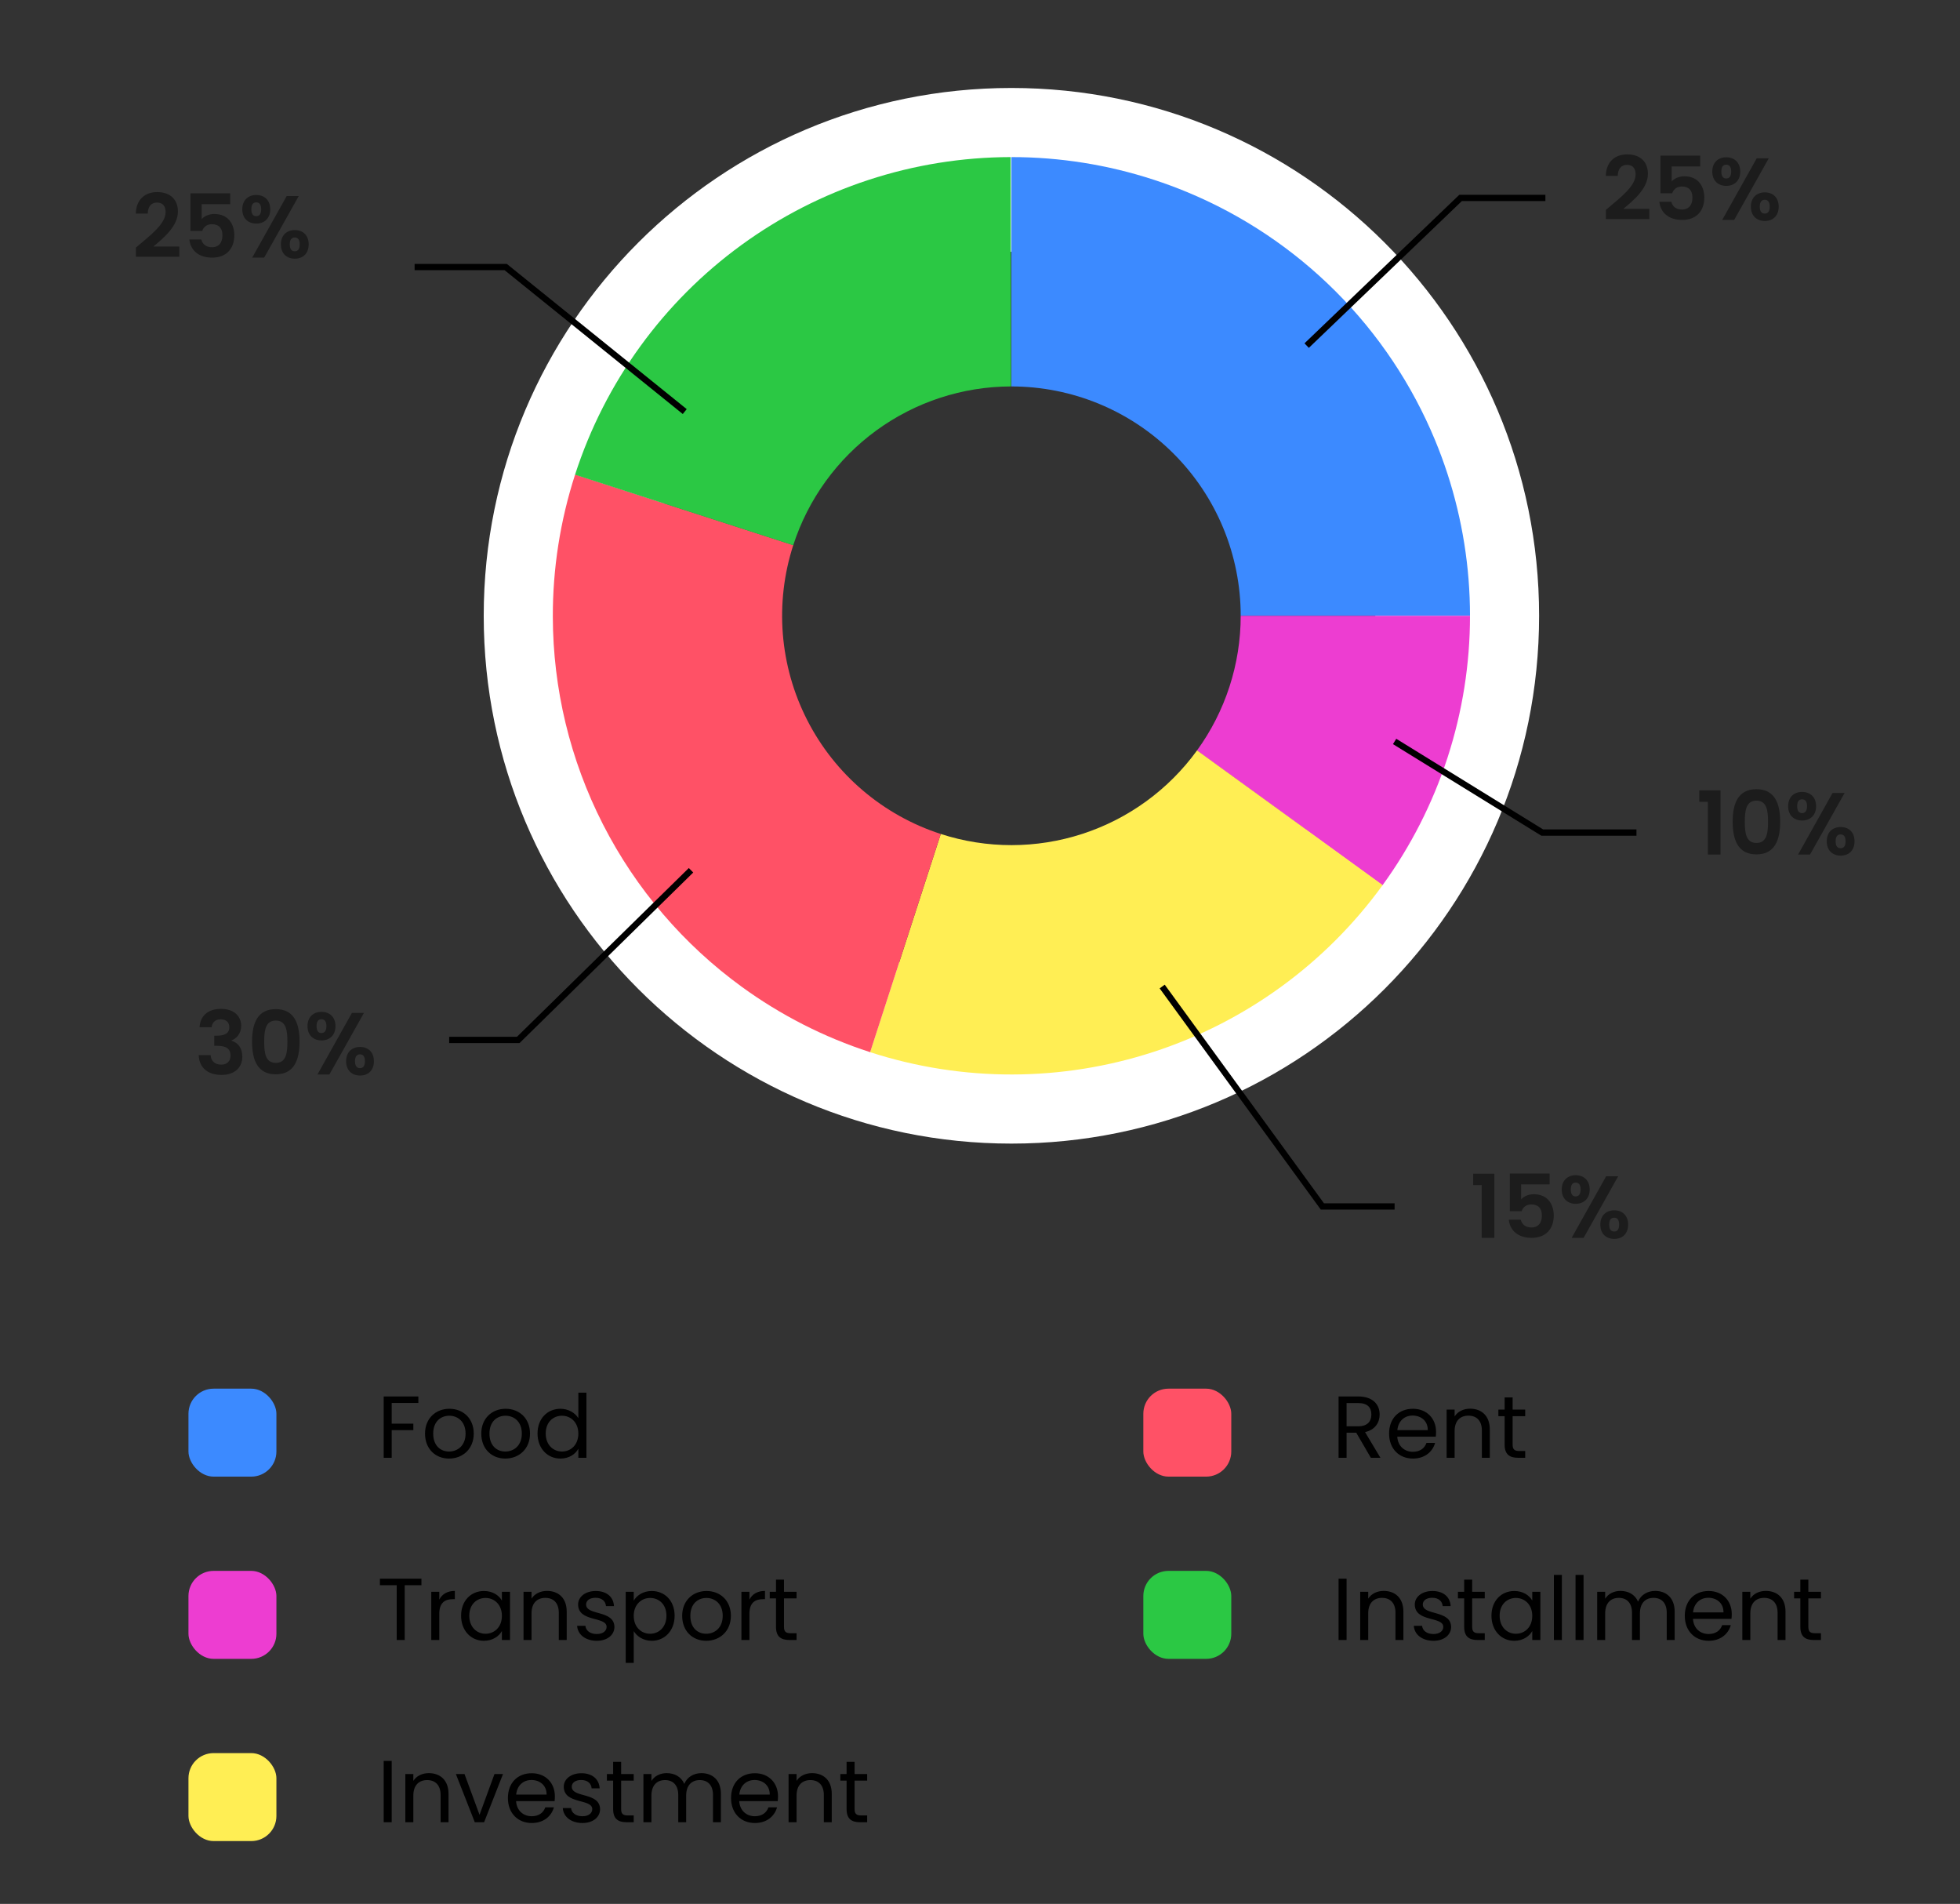 <svg width="312" height="303" viewBox="0 0 312 303" fill="none" xmlns="http://www.w3.org/2000/svg">
<rect x="0" y="0" width="312" height="303" fill="#333333" stroke="none"/>
<path fill-rule="evenodd" clip-rule="evenodd" d="M161 155.931C192.994 155.931 218.931 129.994 218.931 98C218.931 66.006 192.994 40.069 161 40.069C129.006 40.069 103.069 66.006 103.069 98C103.069 129.994 129.006 155.931 161 155.931ZM161 182C207.392 182 245 144.392 245 98C245 51.608 207.392 14 161 14C114.608 14 77 51.608 77 98C77 144.392 114.608 182 161 182Z" fill="white"/>
<path fill-rule="evenodd" clip-rule="evenodd" d="M161 61.5V25C168.706 25 176.352 26.22 183.655 28.605C185.437 29.186 187.199 29.837 188.936 30.557C197.793 34.225 205.84 39.603 212.619 46.381C219.397 53.16 224.775 61.207 228.443 70.064C229.163 71.801 229.814 73.563 230.395 75.345C232.78 82.648 234 90.294 234 98L197.5 98C197.5 93.207 196.556 88.46 194.722 84.032C192.887 79.604 190.199 75.58 186.809 72.191C183.42 68.801 179.396 66.113 174.968 64.278C170.54 62.444 165.793 61.5 161 61.5Z" fill="#3C8AFF"/>
<path fill-rule="evenodd" clip-rule="evenodd" d="M190.529 119.454C190.533 119.448 190.538 119.442 190.542 119.436C195.064 113.204 197.5 105.701 197.5 98H234C234 105.674 232.791 113.249 230.458 120.461C230.438 120.526 230.417 120.591 230.395 120.655C228.044 127.857 224.572 134.693 220.065 140.898C220.063 140.902 220.061 140.905 220.058 140.908L190.529 119.454Z" fill="#ED3DD1"/>
<path fill-rule="evenodd" clip-rule="evenodd" d="M220.098 140.854C215.552 147.122 210.069 152.586 203.88 157.079C197.746 161.531 190.918 165.028 183.622 167.406C176.326 169.784 168.749 170.982 161.169 171C153.521 171.017 145.871 169.833 138.506 167.448L149.753 132.724C157.086 135.099 164.982 135.092 172.311 132.703C179.632 130.317 186.011 125.677 190.535 119.447C190.539 119.44 190.544 119.433 190.549 119.427L220.098 140.854Z" fill="#FFEE54"/>
<path fill-rule="evenodd" clip-rule="evenodd" d="M138.514 167.45C138.512 167.45 138.509 167.449 138.507 167.448C131.12 165.056 124.236 161.526 118.071 157.043C108.866 150.35 101.265 141.533 95.991 131.209C90.717 120.884 88.028 109.559 88 98.178C87.981 90.554 89.157 82.906 91.548 75.517C91.549 75.516 91.549 75.515 91.549 75.514L126.275 86.757C126.274 86.759 126.273 86.762 126.272 86.764C123.293 95.972 124.093 105.986 128.496 114.604C132.898 123.223 140.543 129.74 149.75 132.723C149.752 132.724 149.755 132.724 149.757 132.725L138.514 167.45Z" fill="#FF5166"/>
<path fill-rule="evenodd" clip-rule="evenodd" d="M91.538 75.55C91.539 75.547 91.54 75.543 91.541 75.54C93.922 68.177 97.443 61.286 101.935 55.101C106.389 48.968 111.799 43.529 118 39.009C124.201 34.489 131.035 31.003 138.237 28.64C145.503 26.255 153.144 25.012 160.886 25L160.943 61.5C160.94 61.5 160.937 61.5 160.934 61.5C153.229 61.514 145.726 63.966 139.5 68.504C133.271 73.045 128.639 79.44 126.269 86.775L91.538 75.55Z" fill="#2BC844"/>
<path d="M255.63 34.86H262.546V33.236H258.416C260.04 31.864 262.322 30.016 262.322 27.65C262.322 25.872 261.216 24.57 259.018 24.57C257.184 24.57 255.686 25.648 255.616 27.986H257.52C257.534 26.908 258.052 26.236 258.99 26.236C259.956 26.236 260.362 26.852 260.362 27.762C260.362 29.638 257.94 31.444 255.63 33.404V34.86ZM264.313 24.766V30.758H266.189C266.399 30.128 266.917 29.68 267.729 29.68C268.835 29.68 269.409 30.31 269.409 31.458C269.409 32.536 268.891 33.348 267.743 33.348C266.791 33.348 266.217 32.83 266.049 32.116H264.145C264.313 33.782 265.573 35 267.771 35C270.095 35 271.299 33.516 271.299 31.43C271.299 29.848 270.487 28.056 268.107 28.056C267.253 28.056 266.483 28.42 266.105 28.882V26.488H270.641V24.766H264.313ZM272.567 27.3C272.567 28.77 273.519 29.582 274.793 29.582C276.067 29.582 277.019 28.77 277.019 27.3C277.019 25.844 276.067 25.032 274.793 25.032C273.519 25.032 272.567 25.844 272.567 27.3ZM274.779 26.208C275.269 26.208 275.577 26.53 275.577 27.3C275.577 28.07 275.269 28.406 274.779 28.406C274.303 28.406 274.009 28.07 274.009 27.3C274.009 26.53 274.303 26.208 274.779 26.208ZM274.149 35H276.053L281.555 25.2H279.637L274.149 35ZM278.713 32.886C278.713 34.37 279.665 35.168 280.939 35.168C282.199 35.168 283.137 34.37 283.137 32.886C283.137 31.416 282.199 30.618 280.939 30.618C279.665 30.618 278.713 31.416 278.713 32.886ZM280.925 31.794C281.401 31.794 281.709 32.116 281.709 32.886C281.709 33.67 281.401 33.992 280.925 33.992C280.435 33.992 280.127 33.67 280.127 32.886C280.127 32.116 280.435 31.794 280.925 31.794Z" fill="black" fill-opacity="0.45"/>
<path d="M271.862 136H273.878V125.794H270.504V127.6H271.862V136ZM275.814 130.764C275.814 133.746 276.71 135.972 279.594 135.972C282.478 135.972 283.374 133.746 283.374 130.764C283.374 127.81 282.478 125.598 279.594 125.598C276.71 125.598 275.814 127.81 275.814 130.764ZM281.442 130.764C281.442 132.584 281.246 134.152 279.594 134.152C277.942 134.152 277.746 132.584 277.746 130.764C277.746 129.014 277.942 127.418 279.594 127.418C281.246 127.418 281.442 129.014 281.442 130.764ZM284.641 128.3C284.641 129.77 285.593 130.582 286.867 130.582C288.141 130.582 289.093 129.77 289.093 128.3C289.093 126.844 288.141 126.032 286.867 126.032C285.593 126.032 284.641 126.844 284.641 128.3ZM286.853 127.208C287.343 127.208 287.651 127.53 287.651 128.3C287.651 129.07 287.343 129.406 286.853 129.406C286.377 129.406 286.083 129.07 286.083 128.3C286.083 127.53 286.377 127.208 286.853 127.208ZM286.223 136H288.127L293.629 126.2H291.711L286.223 136ZM290.787 133.886C290.787 135.37 291.739 136.168 293.013 136.168C294.273 136.168 295.211 135.37 295.211 133.886C295.211 132.416 294.273 131.618 293.013 131.618C291.739 131.618 290.787 132.416 290.787 133.886ZM292.999 132.794C293.475 132.794 293.783 133.116 293.783 133.886C293.783 134.67 293.475 134.992 292.999 134.992C292.509 134.992 292.201 134.67 292.201 133.886C292.201 133.116 292.509 132.794 292.999 132.794Z" fill="black" fill-opacity="0.45"/>
<path d="M235.862 197H237.878V186.794H234.504V188.6H235.862V197ZM240.346 186.766V192.758H242.222C242.432 192.128 242.95 191.68 243.762 191.68C244.868 191.68 245.442 192.31 245.442 193.458C245.442 194.536 244.924 195.348 243.776 195.348C242.824 195.348 242.25 194.83 242.082 194.116H240.178C240.346 195.782 241.606 197 243.804 197C246.128 197 247.332 195.516 247.332 193.43C247.332 191.848 246.52 190.056 244.14 190.056C243.286 190.056 242.516 190.42 242.138 190.882V188.488H246.674V186.766H240.346ZM248.6 189.3C248.6 190.77 249.552 191.582 250.826 191.582C252.1 191.582 253.052 190.77 253.052 189.3C253.052 187.844 252.1 187.032 250.826 187.032C249.552 187.032 248.6 187.844 248.6 189.3ZM250.812 188.208C251.302 188.208 251.61 188.53 251.61 189.3C251.61 190.07 251.302 190.406 250.812 190.406C250.336 190.406 250.042 190.07 250.042 189.3C250.042 188.53 250.336 188.208 250.812 188.208ZM250.182 197H252.086L257.588 187.2H255.67L250.182 197ZM254.746 194.886C254.746 196.37 255.698 197.168 256.972 197.168C258.232 197.168 259.17 196.37 259.17 194.886C259.17 193.416 258.232 192.618 256.972 192.618C255.698 192.618 254.746 193.416 254.746 194.886ZM256.958 193.794C257.434 193.794 257.742 194.116 257.742 194.886C257.742 195.67 257.434 195.992 256.958 195.992C256.468 195.992 256.16 195.67 256.16 194.886C256.16 194.116 256.468 193.794 256.958 193.794Z" fill="black" fill-opacity="0.45"/>
<path d="M31.77 163.482H33.688C33.758 162.838 34.164 162.222 35.116 162.222C36.012 162.222 36.502 162.698 36.502 163.496C36.502 164.504 35.662 164.826 34.514 164.826H34.108V166.436H34.514C35.97 166.436 36.698 166.856 36.698 168.004C36.698 168.816 36.194 169.432 35.214 169.432C34.164 169.432 33.576 168.802 33.534 167.92H31.63C31.714 170.062 33.24 171.07 35.256 171.07C37.398 171.07 38.574 169.838 38.574 168.172C38.574 166.786 37.888 165.946 36.852 165.624V165.568C37.594 165.316 38.392 164.532 38.392 163.258C38.392 161.746 37.272 160.556 35.172 160.556C33.212 160.556 31.868 161.592 31.77 163.482ZM40.123 165.764C40.123 168.746 41.019 170.972 43.903 170.972C46.787 170.972 47.683 168.746 47.683 165.764C47.683 162.81 46.787 160.598 43.903 160.598C41.019 160.598 40.123 162.81 40.123 165.764ZM45.751 165.764C45.751 167.584 45.555 169.152 43.903 169.152C42.251 169.152 42.055 167.584 42.055 165.764C42.055 164.014 42.251 162.418 43.903 162.418C45.555 162.418 45.751 164.014 45.751 165.764ZM48.95 163.3C48.95 164.77 49.902 165.582 51.176 165.582C52.45 165.582 53.402 164.77 53.402 163.3C53.402 161.844 52.45 161.032 51.176 161.032C49.902 161.032 48.95 161.844 48.95 163.3ZM51.162 162.208C51.652 162.208 51.96 162.53 51.96 163.3C51.96 164.07 51.652 164.406 51.162 164.406C50.686 164.406 50.392 164.07 50.392 163.3C50.392 162.53 50.686 162.208 51.162 162.208ZM50.532 171H52.436L57.938 161.2H56.02L50.532 171ZM55.096 168.886C55.096 170.37 56.048 171.168 57.322 171.168C58.582 171.168 59.52 170.37 59.52 168.886C59.52 167.416 58.582 166.618 57.322 166.618C56.048 166.618 55.096 167.416 55.096 168.886ZM57.308 167.794C57.784 167.794 58.092 168.116 58.092 168.886C58.092 169.67 57.784 169.992 57.308 169.992C56.818 169.992 56.51 169.67 56.51 168.886C56.51 168.116 56.818 167.794 57.308 167.794Z" fill="black" fill-opacity="0.45"/>
<path d="M21.63 40.86H28.546V39.236H24.416C26.04 37.864 28.322 36.016 28.322 33.65C28.322 31.872 27.216 30.57 25.018 30.57C23.184 30.57 21.686 31.648 21.616 33.986H23.52C23.534 32.908 24.052 32.236 24.99 32.236C25.956 32.236 26.362 32.852 26.362 33.762C26.362 35.638 23.94 37.444 21.63 39.404V40.86ZM30.313 30.766V36.758H32.189C32.399 36.128 32.917 35.68 33.729 35.68C34.835 35.68 35.409 36.31 35.409 37.458C35.409 38.536 34.891 39.348 33.743 39.348C32.791 39.348 32.217 38.83 32.049 38.116H30.145C30.313 39.782 31.573 41 33.771 41C36.095 41 37.299 39.516 37.299 37.43C37.299 35.848 36.487 34.056 34.107 34.056C33.253 34.056 32.483 34.42 32.105 34.882V32.488H36.641V30.766H30.313ZM38.567 33.3C38.567 34.77 39.519 35.582 40.793 35.582C42.067 35.582 43.019 34.77 43.019 33.3C43.019 31.844 42.067 31.032 40.793 31.032C39.519 31.032 38.567 31.844 38.567 33.3ZM40.779 32.208C41.269 32.208 41.577 32.53 41.577 33.3C41.577 34.07 41.269 34.406 40.779 34.406C40.303 34.406 40.009 34.07 40.009 33.3C40.009 32.53 40.303 32.208 40.779 32.208ZM40.149 41H42.053L47.555 31.2H45.637L40.149 41ZM44.713 38.886C44.713 40.37 45.665 41.168 46.939 41.168C48.199 41.168 49.137 40.37 49.137 38.886C49.137 37.416 48.199 36.618 46.939 36.618C45.665 36.618 44.713 37.416 44.713 38.886ZM46.925 37.794C47.401 37.794 47.709 38.116 47.709 38.886C47.709 39.67 47.401 39.992 46.925 39.992C46.435 39.992 46.127 39.67 46.127 38.886C46.127 38.116 46.435 37.794 46.925 37.794Z" fill="black" fill-opacity="0.45"/>
<path d="M66 42.5H80.5L109 65.5M246 31.5H232.5L208 55M260.5 132.5H245.5L222 118M222 192H210.5L185 157M71.5 165.5H82.5L110 138.5" stroke="black"/>
<rect x="30" y="250" width="14" height="14" rx="4" fill="#ED3DD1"/>
<path d="M60.476 252.278H63.15V261H64.424V252.278H67.084V251.242H60.476V252.278ZM69.926 256.828C69.926 255.05 70.85 254.504 72.068 254.504H72.404V253.188C71.186 253.188 70.36 253.72 69.926 254.574V253.328H68.652V261H69.926V256.828ZM73.399 257.136C73.399 259.516 74.981 261.126 77.025 261.126C78.439 261.126 79.433 260.398 79.895 259.572V261H81.183V253.328H79.895V254.728C79.447 253.93 78.467 253.202 77.039 253.202C74.981 253.202 73.399 254.742 73.399 257.136ZM79.895 257.15C79.895 258.956 78.691 260.006 77.291 260.006C75.891 260.006 74.701 258.942 74.701 257.136C74.701 255.33 75.891 254.308 77.291 254.308C78.691 254.308 79.895 255.372 79.895 257.15ZM88.95 261H90.21V256.478C90.21 254.28 88.852 253.188 87.074 253.188C86.038 253.188 85.114 253.622 84.61 254.42V253.328H83.336V261H84.61V256.758C84.61 255.106 85.506 254.294 86.808 254.294C88.096 254.294 88.95 255.092 88.95 256.66V261ZM97.807 258.914C97.751 256.17 93.299 257.164 93.299 255.344C93.299 254.728 93.859 254.28 94.797 254.28C95.819 254.28 96.407 254.84 96.463 255.61H97.737C97.653 254.112 96.533 253.202 94.839 253.202C93.131 253.202 92.025 254.168 92.025 255.344C92.025 258.2 96.561 257.206 96.561 258.914C96.561 259.544 96.001 260.048 94.993 260.048C93.915 260.048 93.257 259.488 93.187 258.746H91.871C91.955 260.146 93.215 261.126 95.007 261.126C96.701 261.126 97.807 260.174 97.807 258.914ZM100.879 254.742V253.328H99.605V264.64H100.879V259.586C101.355 260.37 102.349 261.126 103.749 261.126C105.807 261.126 107.389 259.516 107.389 257.136C107.389 254.742 105.807 253.202 103.749 253.202C102.349 253.202 101.341 253.93 100.879 254.742ZM106.087 257.136C106.087 258.942 104.897 260.006 103.483 260.006C102.097 260.006 100.879 258.956 100.879 257.15C100.879 255.372 102.097 254.308 103.483 254.308C104.897 254.308 106.087 255.33 106.087 257.136ZM116.346 257.15C116.346 254.728 114.652 253.202 112.468 253.202C110.298 253.202 108.59 254.728 108.59 257.15C108.59 259.586 110.242 261.126 112.412 261.126C114.596 261.126 116.346 259.586 116.346 257.15ZM109.892 257.15C109.892 255.218 111.11 254.308 112.454 254.308C113.77 254.308 115.044 255.218 115.044 257.15C115.044 259.096 113.742 260.006 112.412 260.006C111.082 260.006 109.892 259.096 109.892 257.15ZM119.295 256.828C119.295 255.05 120.219 254.504 121.437 254.504H121.773V253.188C120.555 253.188 119.729 253.72 119.295 254.574V253.328H118.021V261H119.295V256.828ZM123.524 258.9C123.524 260.44 124.294 261 125.652 261H126.8V259.922H125.862C125.078 259.922 124.798 259.656 124.798 258.9V254.378H126.8V253.328H124.798V251.396H123.524V253.328H122.53V254.378H123.524V258.9Z" fill="black"/>
<rect x="30" y="221" width="14" height="14" rx="4" fill="#3C8AFF"/>
<path d="M61.078 232H62.352V227.604H65.796V226.568H62.352V223.278H66.594V222.242H61.078V232ZM75.413 228.15C75.413 225.728 73.719 224.202 71.535 224.202C69.365 224.202 67.657 225.728 67.657 228.15C67.657 230.586 69.309 232.126 71.479 232.126C73.663 232.126 75.413 230.586 75.413 228.15ZM68.959 228.15C68.959 226.218 70.177 225.308 71.521 225.308C72.837 225.308 74.111 226.218 74.111 228.15C74.111 230.096 72.809 231.006 71.479 231.006C70.149 231.006 68.959 230.096 68.959 228.15ZM84.368 228.15C84.368 225.728 82.674 224.202 80.49 224.202C78.32 224.202 76.612 225.728 76.612 228.15C76.612 230.586 78.264 232.126 80.434 232.126C82.618 232.126 84.368 230.586 84.368 228.15ZM77.914 228.15C77.914 226.218 79.132 225.308 80.476 225.308C81.792 225.308 83.066 226.218 83.066 228.15C83.066 230.096 81.764 231.006 80.434 231.006C79.104 231.006 77.914 230.096 77.914 228.15ZM85.567 228.136C85.567 230.516 87.149 232.126 89.207 232.126C90.607 232.126 91.601 231.412 92.063 230.558V232H93.351V221.64H92.063V225.7C91.531 224.818 90.425 224.202 89.221 224.202C87.149 224.202 85.567 225.742 85.567 228.136ZM92.063 228.15C92.063 229.956 90.859 231.006 89.459 231.006C88.059 231.006 86.869 229.942 86.869 228.136C86.869 226.33 88.059 225.308 89.459 225.308C90.859 225.308 92.063 226.372 92.063 228.15Z" fill="black"/>
<rect x="30" y="279" width="14" height="14" rx="4" fill="#FFEE54"/>
<path d="M61.078 290H62.352V280.242H61.078V290ZM70.137 290H71.397V285.478C71.397 283.28 70.039 282.188 68.261 282.188C67.225 282.188 66.301 282.622 65.797 283.42V282.328H64.523V290H65.797V285.758C65.797 284.106 66.693 283.294 67.995 283.294C69.283 283.294 70.137 284.092 70.137 285.66V290ZM72.568 282.328L75.578 290H77.062L80.072 282.328H78.714L76.334 288.824L73.94 282.328H72.568ZM84.588 283.28C85.904 283.28 87.024 284.106 87.01 285.604H82.166C82.306 284.106 83.342 283.28 84.588 283.28ZM88.172 287.634H86.8C86.52 288.46 85.792 289.048 84.644 289.048C83.342 289.048 82.25 288.194 82.152 286.64H88.284C88.312 286.374 88.326 286.15 88.326 285.87C88.326 283.77 86.87 282.202 84.644 282.202C82.404 282.202 80.85 283.728 80.85 286.15C80.85 288.586 82.46 290.126 84.644 290.126C86.548 290.126 87.78 289.034 88.172 287.634ZM95.524 287.914C95.468 285.17 91.016 286.164 91.016 284.344C91.016 283.728 91.576 283.28 92.514 283.28C93.536 283.28 94.124 283.84 94.18 284.61H95.454C95.37 283.112 94.25 282.202 92.556 282.202C90.848 282.202 89.742 283.168 89.742 284.344C89.742 287.2 94.278 286.206 94.278 287.914C94.278 288.544 93.718 289.048 92.71 289.048C91.632 289.048 90.974 288.488 90.904 287.746H89.588C89.672 289.146 90.932 290.126 92.724 290.126C94.418 290.126 95.524 289.174 95.524 287.914ZM97.602 287.9C97.602 289.44 98.372 290 99.73 290H100.878V288.922H99.94C99.156 288.922 98.876 288.656 98.876 287.9V283.378H100.878V282.328H98.876V280.396H97.602V282.328H96.608V283.378H97.602V287.9ZM113.496 290H114.756V285.478C114.756 283.28 113.398 282.188 111.648 282.188C110.472 282.188 109.38 282.79 108.932 283.896C108.428 282.748 107.378 282.188 106.118 282.188C105.11 282.188 104.2 282.622 103.696 283.434V282.328H102.422V290H103.696V285.772C103.696 284.12 104.578 283.294 105.866 283.294C107.126 283.294 107.966 284.092 107.966 285.66V290H109.226V285.772C109.226 284.12 110.108 283.294 111.396 283.294C112.656 283.294 113.496 284.092 113.496 285.66V290ZM120.108 283.28C121.424 283.28 122.544 284.106 122.53 285.604H117.686C117.826 284.106 118.862 283.28 120.108 283.28ZM123.692 287.634H122.32C122.04 288.46 121.312 289.048 120.164 289.048C118.862 289.048 117.77 288.194 117.672 286.64H123.804C123.832 286.374 123.846 286.15 123.846 285.87C123.846 283.77 122.39 282.202 120.164 282.202C117.924 282.202 116.37 283.728 116.37 286.15C116.37 288.586 117.98 290.126 120.164 290.126C122.068 290.126 123.3 289.034 123.692 287.634ZM131.141 290H132.401V285.478C132.401 283.28 131.043 282.188 129.265 282.188C128.229 282.188 127.305 282.622 126.801 283.42V282.328H125.527V290H126.801V285.758C126.801 284.106 127.697 283.294 128.999 283.294C130.287 283.294 131.141 284.092 131.141 285.66V290ZM134.762 287.9C134.762 289.44 135.532 290 136.89 290H138.038V288.922H137.1C136.316 288.922 136.036 288.656 136.036 287.9V283.378H138.038V282.328H136.036V280.396H134.762V282.328H133.768V283.378H134.762V287.9Z" fill="black"/>
<rect x="182" y="221" width="14" height="14" rx="4" fill="#FF5166"/>
<path d="M218.3 225.112C218.3 226.204 217.67 226.988 216.228 226.988H214.352V223.292H216.228C217.684 223.292 218.3 224.006 218.3 225.112ZM213.078 222.242V232H214.352V228.01H215.892L218.216 232H219.742L217.292 227.912C218.93 227.548 219.616 226.358 219.616 225.112C219.616 223.516 218.524 222.242 216.228 222.242H213.078ZM224.858 225.28C226.174 225.28 227.294 226.106 227.28 227.604H222.436C222.576 226.106 223.612 225.28 224.858 225.28ZM228.442 229.634H227.07C226.79 230.46 226.062 231.048 224.914 231.048C223.612 231.048 222.52 230.194 222.422 228.64H228.554C228.582 228.374 228.596 228.15 228.596 227.87C228.596 225.77 227.14 224.202 224.914 224.202C222.674 224.202 221.12 225.728 221.12 228.15C221.12 230.586 222.73 232.126 224.914 232.126C226.818 232.126 228.05 231.034 228.442 229.634ZM235.891 232H237.151V227.478C237.151 225.28 235.793 224.188 234.015 224.188C232.979 224.188 232.055 224.622 231.551 225.42V224.328H230.277V232H231.551V227.758C231.551 226.106 232.447 225.294 233.749 225.294C235.037 225.294 235.891 226.092 235.891 227.66V232ZM239.512 229.9C239.512 231.44 240.282 232 241.64 232H242.788V230.922H241.85C241.066 230.922 240.786 230.656 240.786 229.9V225.378H242.788V224.328H240.786V222.396H239.512V224.328H238.518V225.378H239.512V229.9Z" fill="black"/>
<rect x="182" y="250" width="14" height="14" rx="4" fill="#2BC844"/>
<path d="M213.078 261H214.352V251.242H213.078V261ZM222.137 261H223.397V256.478C223.397 254.28 222.039 253.188 220.261 253.188C219.225 253.188 218.301 253.622 217.797 254.42V253.328H216.523V261H217.797V256.758C217.797 255.106 218.693 254.294 219.995 254.294C221.283 254.294 222.137 255.092 222.137 256.66V261ZM230.994 258.914C230.938 256.17 226.486 257.164 226.486 255.344C226.486 254.728 227.046 254.28 227.984 254.28C229.006 254.28 229.594 254.84 229.65 255.61H230.924C230.84 254.112 229.72 253.202 228.026 253.202C226.318 253.202 225.212 254.168 225.212 255.344C225.212 258.2 229.748 257.206 229.748 258.914C229.748 259.544 229.188 260.048 228.18 260.048C227.102 260.048 226.444 259.488 226.374 258.746H225.058C225.142 260.146 226.402 261.126 228.194 261.126C229.888 261.126 230.994 260.174 230.994 258.914ZM233.073 258.9C233.073 260.44 233.843 261 235.201 261H236.349V259.922H235.411C234.627 259.922 234.347 259.656 234.347 258.9V254.378H236.349V253.328H234.347V251.396H233.073V253.328H232.079V254.378H233.073V258.9ZM237.416 257.136C237.416 259.516 238.998 261.126 241.042 261.126C242.456 261.126 243.45 260.398 243.912 259.572V261H245.2V253.328H243.912V254.728C243.464 253.93 242.484 253.202 241.056 253.202C238.998 253.202 237.416 254.742 237.416 257.136ZM243.912 257.15C243.912 258.956 242.708 260.006 241.308 260.006C239.908 260.006 238.718 258.942 238.718 257.136C238.718 255.33 239.908 254.308 241.308 254.308C242.708 254.308 243.912 255.372 243.912 257.15ZM247.353 261H248.627V250.64H247.353V261ZM250.799 261H252.073V250.64H250.799V261ZM265.318 261H266.578V256.478C266.578 254.28 265.22 253.188 263.47 253.188C262.294 253.188 261.202 253.79 260.754 254.896C260.25 253.748 259.2 253.188 257.94 253.188C256.932 253.188 256.022 253.622 255.518 254.434V253.328H254.244V261H255.518V256.772C255.518 255.12 256.4 254.294 257.688 254.294C258.948 254.294 259.788 255.092 259.788 256.66V261H261.048V256.772C261.048 255.12 261.93 254.294 263.218 254.294C264.478 254.294 265.318 255.092 265.318 256.66V261ZM271.93 254.28C273.246 254.28 274.366 255.106 274.352 256.604H269.508C269.648 255.106 270.684 254.28 271.93 254.28ZM275.514 258.634H274.142C273.862 259.46 273.134 260.048 271.986 260.048C270.684 260.048 269.592 259.194 269.494 257.64H275.626C275.654 257.374 275.668 257.15 275.668 256.87C275.668 254.77 274.212 253.202 271.986 253.202C269.746 253.202 268.192 254.728 268.192 257.15C268.192 259.586 269.802 261.126 271.986 261.126C273.89 261.126 275.122 260.034 275.514 258.634ZM282.963 261H284.223V256.478C284.223 254.28 282.865 253.188 281.087 253.188C280.051 253.188 279.127 253.622 278.623 254.42V253.328H277.349V261H278.623V256.758C278.623 255.106 279.519 254.294 280.821 254.294C282.109 254.294 282.963 255.092 282.963 256.66V261ZM286.585 258.9C286.585 260.44 287.355 261 288.713 261H289.861V259.922H288.923C288.139 259.922 287.859 259.656 287.859 258.9V254.378H289.861V253.328H287.859V251.396H286.585V253.328H285.591V254.378H286.585V258.9Z" fill="black"/>
</svg>
